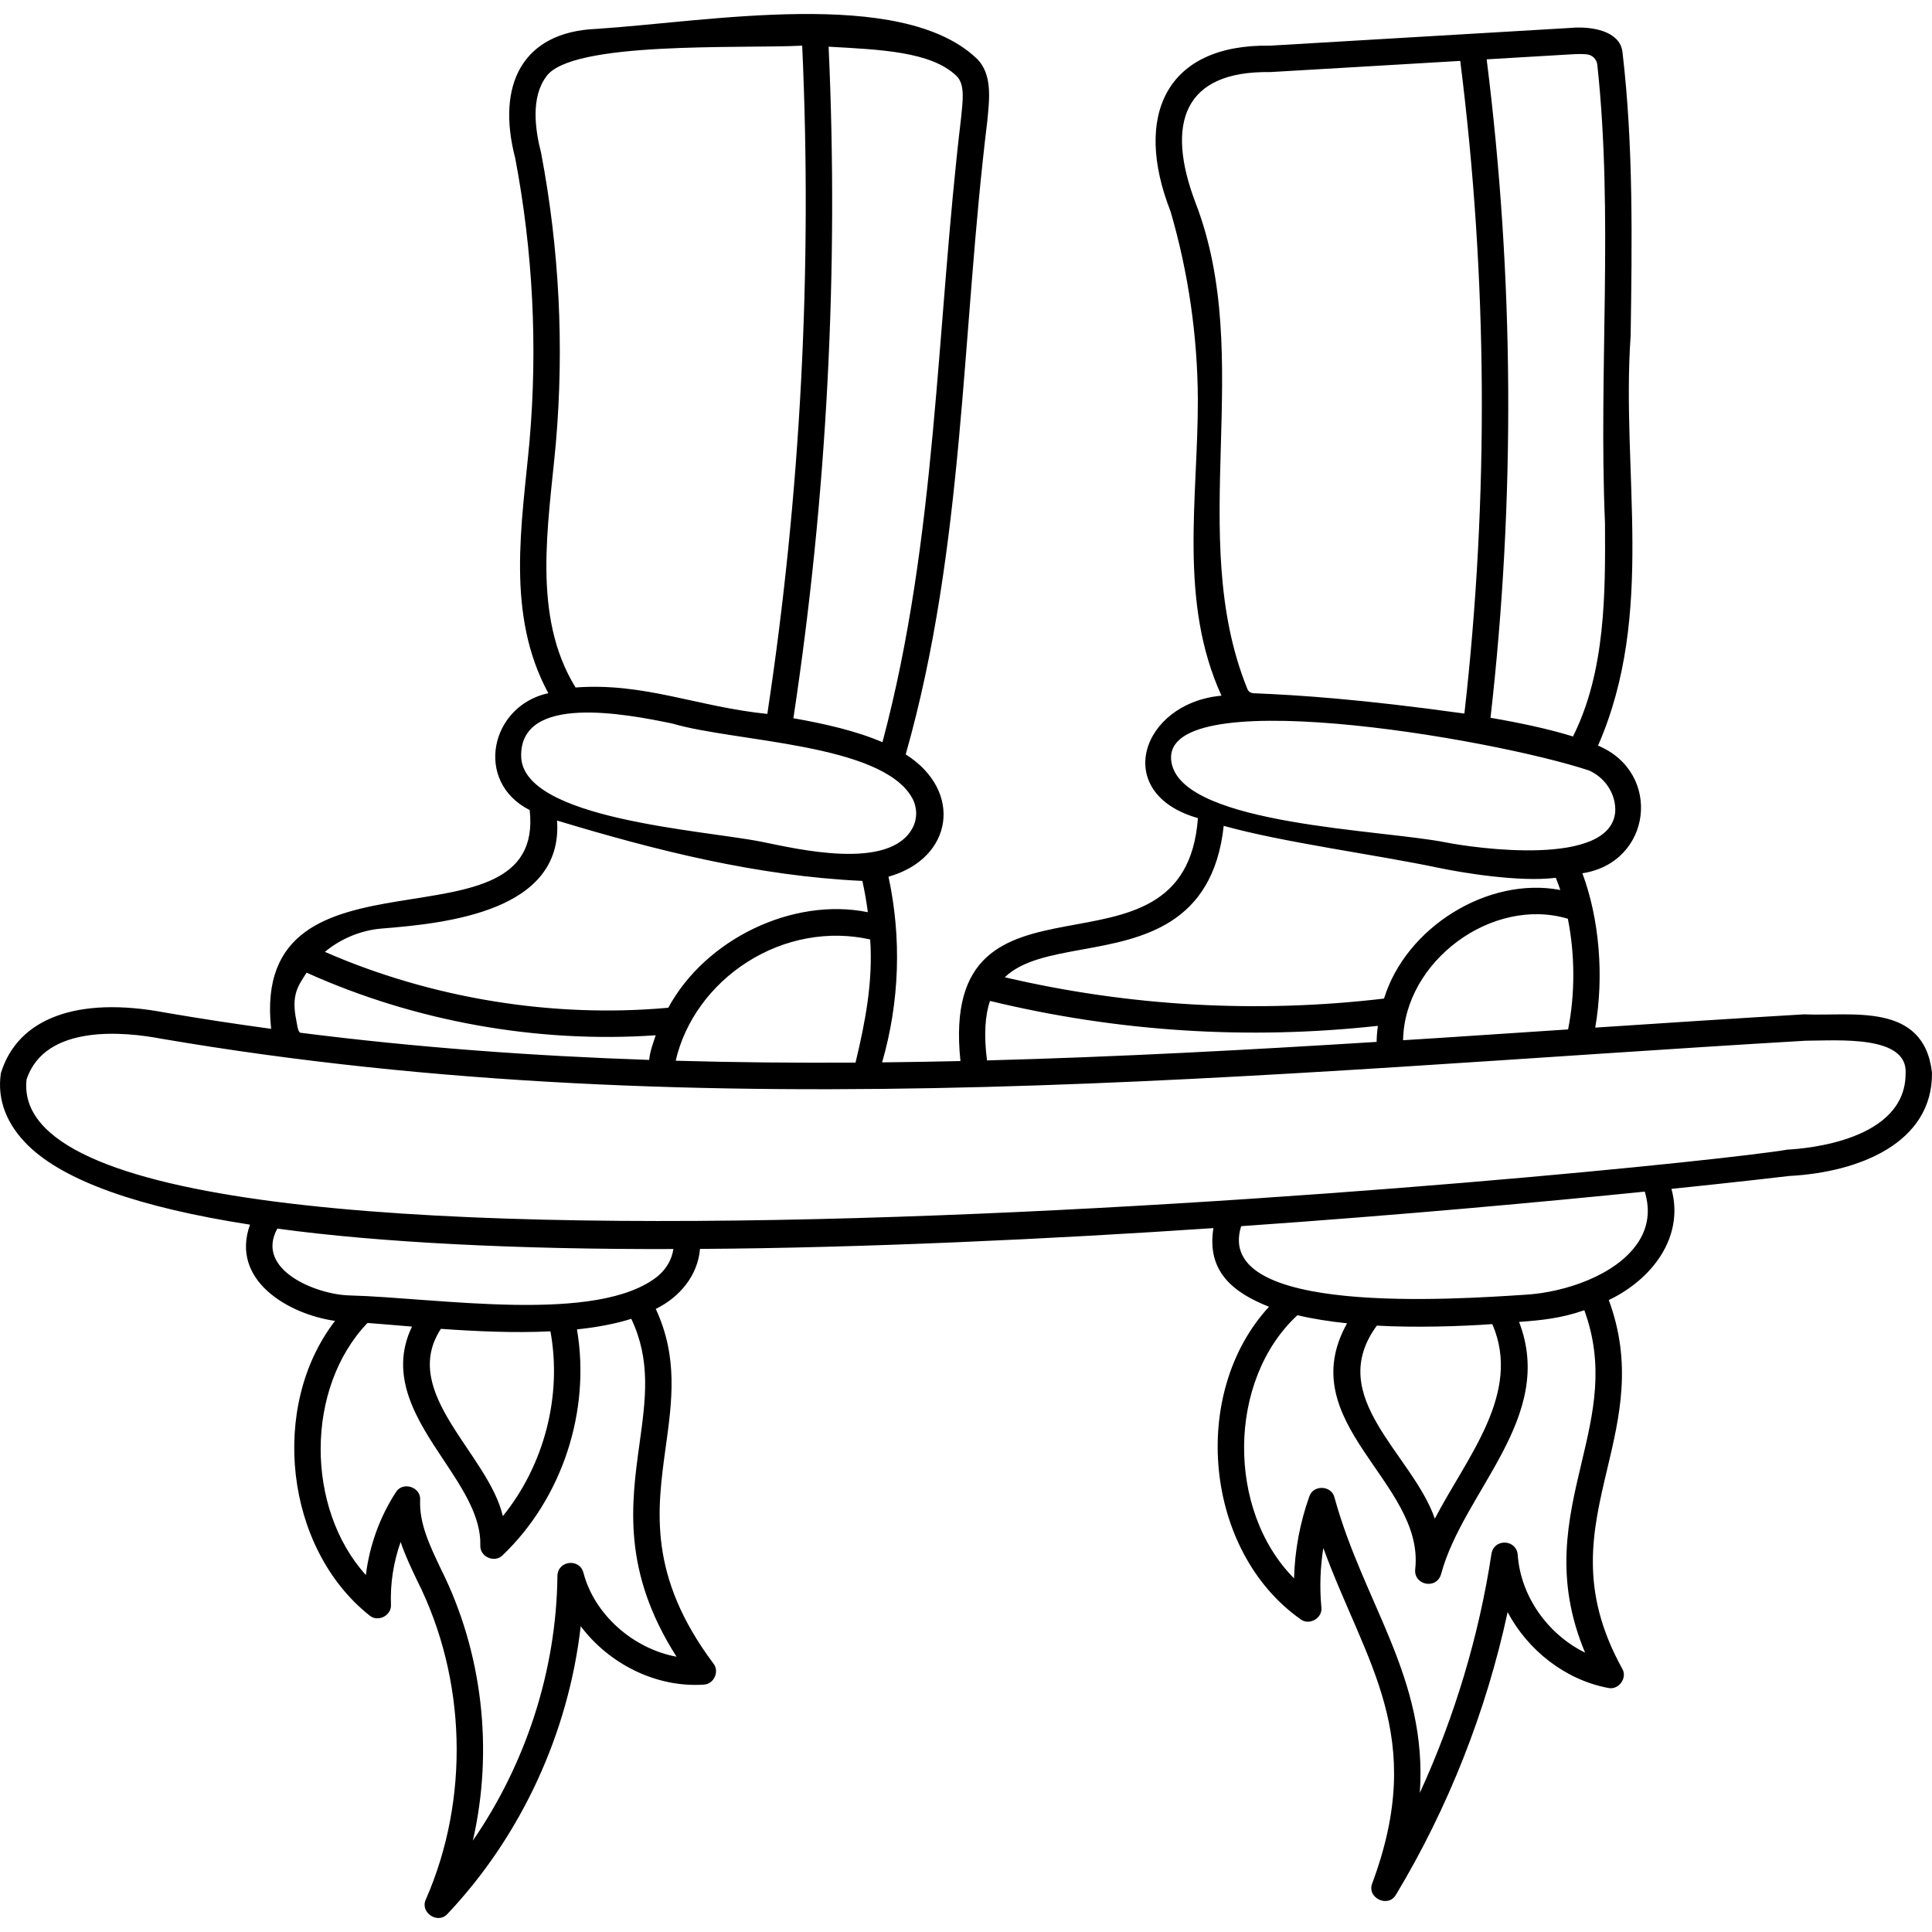 <svg id="Capa_1" enable-background="new 0 0 511.993 511.993" height="512" viewBox="0 0 511.993 511.993" width="512" xmlns="http://www.w3.org/2000/svg"><g><path d="m511.992 284.279c-2.137-18.931-21.516-14.888-33.902-15.472-18.389 1.085-37.058 2.305-55.341 3.517 2.368-13.664 1.086-28.845-3.409-40.902 18.486-2.835 21.24-26.699 4.15-33.831 15.323-35.09 6.083-72.219 8.641-108.613.368-24.834.749-50.503-2.157-75.091-.082-.696-.238-1.391-.556-2.016-2.429-4.755-10.427-4.764-13.219-4.473l-79.63 4.702c-27.503-.465-36.351 18.501-26.354 43.956 4.701 16.162 7.131 32.891 7.221 49.718.061 26.279-5.15 53.559 6.264 78.584-21.327 1.936-29.316 25.904-6.243 32.445-3.498 47.661-68.918 7.37-62.932 64.383-6.917.158-13.838.273-20.76.347 4.624-15.98 5.204-32.947 1.689-49.205 17.154-4.815 19.859-22.744 4.562-32.409 15.611-54.914 14.748-111.777 21.624-167.818.547-5.832 1.482-12.581-2.973-16.75-20.143-18.851-71.149-9.606-100.567-7.7-19.818.797-26.594 14.993-21.571 34.224 4.702 24.739 5.979 50.006 3.795 75.087-1.993 21.876-6.366 45.842 4.989 66.729-15.43 3.362-19.75 23.492-4.944 30.983 4.37 39.428-74.233 5.652-68.514 57.972-9.371-1.278-18.73-2.696-28.07-4.303-23.233-4.401-39.112 1.457-43.56 16.075-1.049 7.121 1.616 13.665 7.284 19.204 9.665 9.376 29.318 16.35 58.742 20.917-5.307 14.763 10.232 23.762 22.536 25.504-17.476 22.643-13.292 60.229 9.087 78.023 2.194 1.941 5.937.103 5.73-2.826-.211-5.624.681-11.293 2.563-16.606 1.185 3.511 2.792 6.886 4.373 10.206 13.088 25.995 13.994 57.878 2.305 84.539-1.623 3.45 3.192 6.666 5.751 3.806 19.565-20.72 32.06-47.938 35.296-76.232 7.509 9.992 19.975 16.315 32.589 15.484 2.692-.089 4.256-3.482 2.578-5.587-17.353-23.235-14.956-40.584-12.639-57.362 1.695-12.268 3.278-23.871-2.634-36.614 6.34-3.12 11.136-8.847 11.716-15.905 42.825-.251 93.451-2.618 136.064-5.519-1.877 11.572 5.372 17.16 14.732 20.844-21.102 22.887-17.148 64.755 8.305 82.778 2.297 1.822 5.939-.22 5.569-3.136-.486-5.211-.306-10.507.517-15.698 11.33 30.868 27.546 49.619 12.962 88.87-1.506 3.837 4.216 6.605 6.284 3.01 13.82-22.947 23.928-48.583 29.592-74.889 5.4 10.133 15.268 17.937 26.647 20.088 2.804.628 5.186-2.664 3.714-5.132-11.553-20.903-7.855-36.478-3.941-52.967 3.257-13.718 6.616-27.901.389-44.695 11.324-5.4 20.131-16.573 16.61-29.46 18.505-1.917 29.906-3.265 31.226-3.422 18.39-.962 38.002-8.681 37.82-27.362zm-119.51-9.949c-13.469.896-7.095.475-20.656 1.337.34-20.936 23.582-38.188 43.665-32.195 1.878 9.393 1.962 19.816.062 29.33-1.058.07-22.018 1.458-23.071 1.528zm24.129-259.943c1.338-.08 2.728-.116 3.947.021 1.44.162 2.583 1.294 2.738 2.735 4.317 40.009.317 81.206 2.037 121.523.104 18.4.19 39.191-8.48 56.504-6.225-1.936-13.83-3.576-21.857-4.957 6.595-57.949 6.25-116.626-1.021-174.489zm-86.199 167.818c-16.194-40.496 2.381-87.132-13.615-128.526-7.978-21.073-3.061-34.941 19.81-34.577.166.018 50.159-2.962 50.365-2.964 7.245 57.352 7.615 115.517 1.103 172.961-27.82-3.858-43.841-4.89-55.881-5.387-.725-.03-1.404-.465-1.638-1.152-.041-.119-.089-.238-.144-.355zm-19.846 20.386c-5.397-22.388 85.022-6.918 110.565 1.603 4.381 1.975 7.16 6.375 6.915 10.951-1.27 14.824-37.566 9.561-44.859 8.103-16.995-3.398-68.744-4.574-72.621-20.657zm-23.484 48.98c15.372-2.792 34.355-6.251 37.21-32.717 15.868 4.427 40.128 7.584 57.033 11.142 5.845 1.23 21.272 3.841 30.975 2.628.424 1.051.824 2.125 1.191 3.231-19.232-3.662-40.949 9.95-46.713 28.775-33.711 3.971-67.5 2.061-100.51-5.648 4.67-4.471 12.121-5.833 20.814-7.411zm-24.727 13.684c33.752 8.169 68.357 10.388 102.777 6.6-.183 1.41-.296 2.829-.319 4.254-34.22 2.137-68.69 3.988-103.258 4.907-.854-6.838-.505-11.918.8-15.761zm-64.338-10.303c9.959-6.374 21.789-8.422 32.589-5.986.765 11.173-1.292 21.849-3.887 32.633-15.882.099-31.773-.05-47.658-.5 2.407-10.478 9.288-19.987 18.956-26.147zm56.662-223.59c-6.584 55.174-6.38 111.251-20.823 165.329-6.891-2.978-15.241-4.881-23.602-6.356 8.898-58.747 12.04-118.612 9.334-177.962 13.505.766 27.128 1.235 33.881 7.74 2.411 2.322 1.612 6.96 1.21 11.249zm-102.209 150.732c-11.552-18.838-7.177-42.756-5.175-64.508 2.243-25.774.927-51.725-3.912-77.13-1.598-6.169-2.72-14.635 1.339-20.112 6.473-9.587 51.902-7.406 67.863-8.246 2.692 59.057-.375 118.635-9.238 177.097-18.621-1.895-32.552-8.354-50.833-7.009-.017-.031-.026-.063-.044-.092zm-14.357 18.335c-.326-16.617 27.58-11.281 40.127-8.671 16.466 4.885 55.429 5.188 63.499 19.729 1.342 2.418 1.411 5.411.128 7.861-6.067 11.585-30.831 5.573-40.005 3.733-15.547-3.119-63.421-5.938-63.749-22.652zm-37.115 45.653c17.672-1.393 48.299-4.675 46.625-28.633 26.143 7.902 52.975 14.702 80.914 15.998.605 2.745 1.091 5.51 1.445 8.29-19.994-4.047-43.094 7.22-52.879 25.32-30.644 2.787-62.751-2.461-91.008-14.805 4.102-3.425 9.421-5.685 14.903-6.17zm-22.461 24.391c-1.477-7.043.633-9.378 2.709-12.714 28.618 12.903 61.051 18.759 92.52 16.594-.699 2.131-1.528 4.295-1.732 6.531-30.976-1.057-61.703-3.286-92.505-7.212-.644-.461-.771-2.06-.992-3.199zm90.948 112.056c-2.202 15.949-4.676 33.854 9.808 56.511-11.402-2.098-21.756-11.055-24.685-22.273-1.06-3.905-6.802-3.205-6.887.847-.264 24.919-8.278 49.652-22.411 70.154 5.51-24.018 2.578-49.92-8.45-71.94-2.981-6.258-5.796-12.17-5.521-18.315.268-3.456-4.637-5.032-6.431-2.064-4.271 6.573-6.997 14.156-7.952 21.944-16.02-17.732-16.068-49.594.439-66.806 3.543.265 7.93.655 11.783.97-6.338 13.188 1.405 24.859 8.303 35.242 5.142 7.739 9.997 15.048 9.807 22.725-.173 3.022 3.787 4.784 5.916 2.618 15.836-15.123 23.372-38.298 19.697-59.848 5.181-.539 10.054-1.437 14.393-2.798 5.224 11.008 3.823 21.222 2.191 33.033zm-23.616-29.717c3.137 17.122-1.667 35.471-12.614 48.967-3.878-16.581-27.49-32.666-16.418-49.628 9.326.663 19.479 1.128 29.032.661zm28.532-14.686c-15.917 12.927-58.397 5.785-81.815 5.168-8.893-.235-25.073-6.862-19.088-17.704 26.929 3.685 63.94 5.552 104.961 5.409-.45 2.809-1.783 5.153-4.058 7.127zm244.733 49.471c-3.597 15.149-7.302 30.755.922 50.358-9.843-4.811-17.08-14.902-17.852-25.932-.339-4.121-6.275-4.381-6.951-.281-3.301 21.732-9.772 43.254-18.989 63.386 2.102-30.448-14.93-50.223-22.631-78.333-.812-3.199-5.642-3.366-6.659-.209-2.478 6.933-3.844 14.305-4.045 21.688-17.868-17.996-17.723-52.48.891-69.733 4.13.973 8.586 1.666 13.159 2.14-14.786 26.502 20.543 42.074 18.072 65.064-.562 4.338 5.683 5.627 6.856 1.368 5.976-22.06 30.437-41.48 20.653-66.796 5.766-.425 11.156-.938 17.295-3.102 5.358 14.692 2.414 27.179-.721 40.382zm-23.662-36.703c7.913 18.306-6.7 35.155-15.232 51.564-5.97-17.2-29.294-32.213-15.366-51.16 0-.001.001-.002.001-.003 9.718.567 22.126.22 30.597-.401zm38.418-21.327c-5.816 8.419-19.146 12.853-29.276 13.517-19.362 1.27-83.202 5.687-75.696-18.141 42.779-2.98 80.612-6.49 106.951-9.159 1.531 5.003.883 9.64-1.979 13.783zm39.803-24.914c-28.322 5.006-473.923 49.551-466.662-18.546 4.887-14.953 26.384-12.605 35.508-10.877 145.85 24.955 291.456 9.048 435.963.566 8.671-.029 27.186-1.569 26.494 8.744-.037 17.626-26.077 19.847-31.303 20.113z"/></g></svg>
